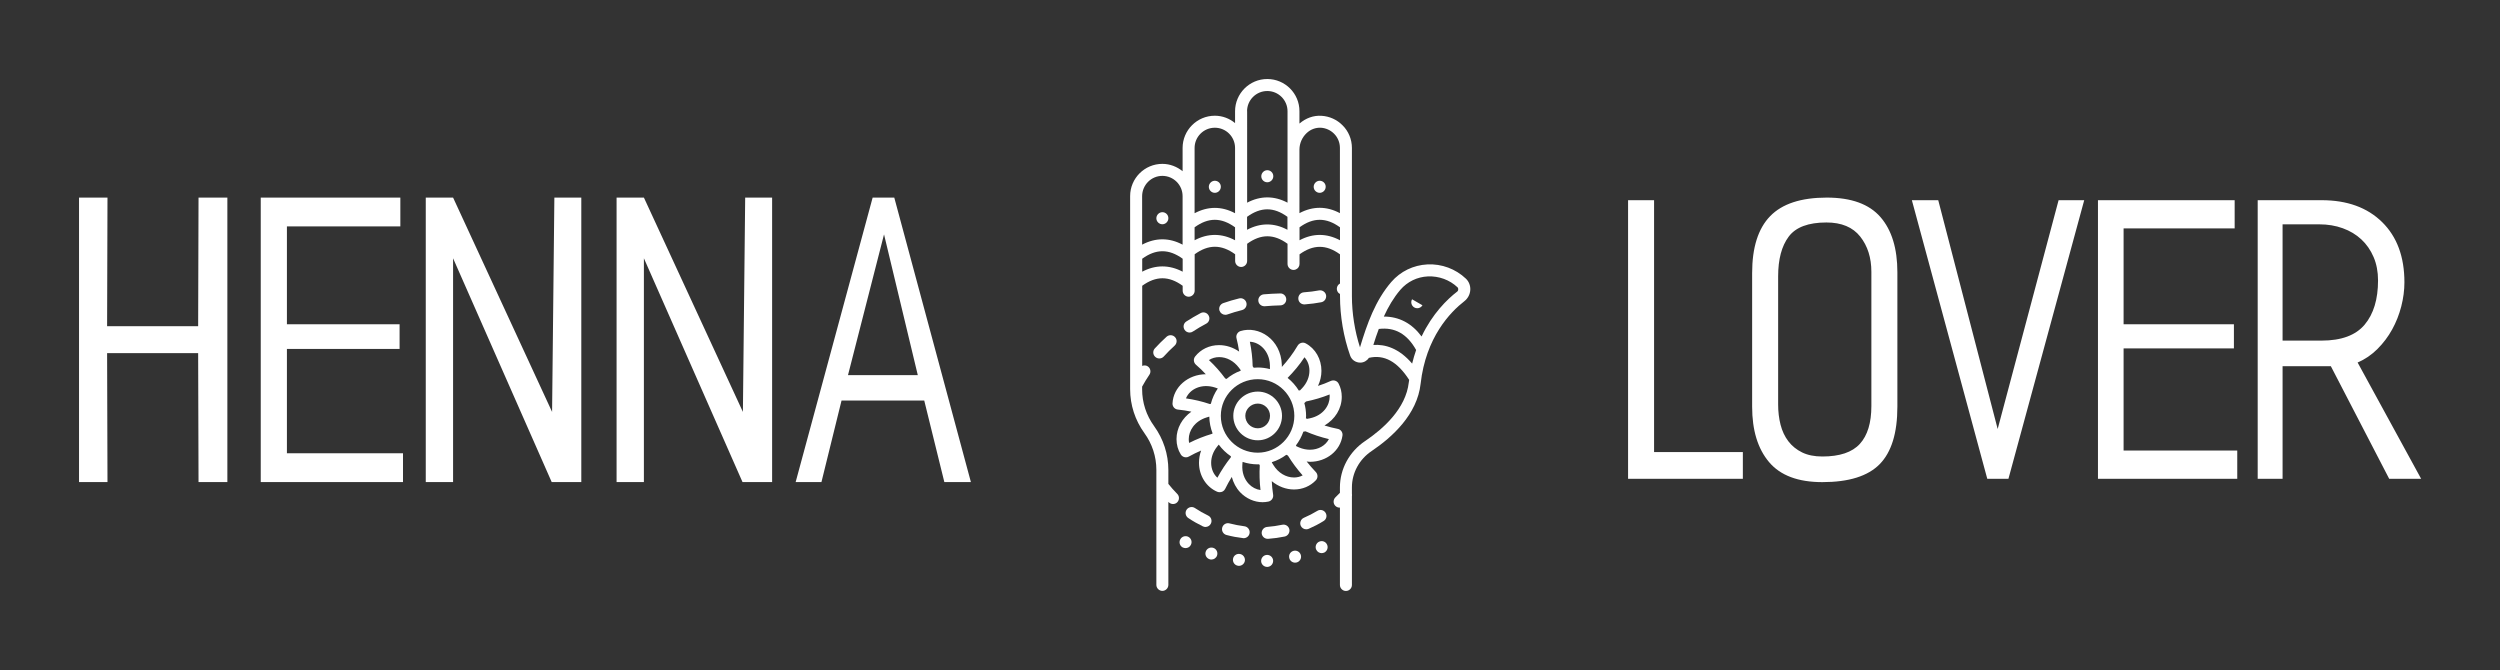 
        <svg xmlns="http://www.w3.org/2000/svg" xmlns:xlink="http://www.w3.org/1999/xlink" version="1.1" width="3202.471" height="858.475" viewBox="0 0 3202.471 858.475">
			
			<rect x="0" y="0" width="3202.471" height="858.475" fill="#333333" stroke="none"/>
			
			<g transform="scale(10.124) translate(10, 10)">
				<defs id="SvgjsDefs2612"/><g id="SvgjsG2613" featureKey="nameLeftFeature-0" transform="matrix(2.4,0,0,2.4,0,3)" fill="#fff"><path d="M7.82 20 l-1.52 0 l-0.02 -6.8 l-4.8 0 l0.02 6.8 l-1.5 0 l0 -15 l1.5 0 l-0.02 6.78 l4.8 0 l0.02 -6.78 l1.52 0 l0 15 z M17.08 20 l-7.5 0 l0 -15 l7.36 0 l0 1.52 l-5.98 0 l0 5.16 l5.94 0 l0 1.3 l-5.94 0 l0 5.5 l6.12 0 l0 1.52 z M26.48 20 l-1.56 0 l-5.2 -11.8 l0 11.8 l-1.44 0 l0 -15 l1.44 0 l5.22 11.3 l0.12 -11.3 l1.42 0 l0 15 z M36.54 20 l-1.56 0 l-5.2 -11.8 l0 11.8 l-1.44 0 l0 -15 l1.44 0 l5.22 11.3 l0.12 -11.3 l1.42 0 l0 15 z M47.02 20 l-1.4 0 l-1.06 -4.3 l-4.36 0 l-1.06 4.3 l-1.36 0 l4.06 -15 l1.14 0 z M44.22 14.36 l-1.78 -7.42 l-1.9 7.42 l3.68 0 z"/></g><g id="SvgjsG2614" featureKey="inlineSymbolFeature-0" transform="matrix(1.012,0,0,1.012,117.076,-5.062)" fill="#fff"><g xmlns="http://www.w3.org/2000/svg"><path d="M57.71,29.96c-1.28-1.22-3.03-1.87-4.81-1.78c-1.76,0.09-3.37,0.87-4.52,2.2c-1.99,2.32-3.01,5.18-3.91,8.17   c-0.65-2.01-1.01-4.27-1.01-6.4V13.62c0-1.07-0.43-2.11-1.18-2.84c-0.69-0.7-1.62-1.12-2.61-1.18c-1.01-0.07-1.98,0.29-2.77,0.97   V9.03C36.91,6.81,35.1,5,32.88,5s-4.03,1.81-4.03,4.03v1.48c-0.69-0.57-1.57-0.92-2.53-0.92c-2.22,0-4.03,1.81-4.03,4.03v2.91   c-0.69-0.56-1.57-0.92-2.53-0.92c-2.22,0-4.03,1.81-4.03,4.03v23.54c0,0,0,0.01,0,0.01v0.59c0,1.98,0.62,3.88,1.78,5.49   c0.98,1.35,1.5,2.94,1.5,4.61v7c0,0,0,0.01,0,0.01c0,0.01,0,0.01,0,0.01v7.35c0,0.41,0.34,0.75,0.75,0.75s0.75-0.34,0.75-0.75   V57.86c0.02,0.02,0.03,0.04,0.05,0.06c0.15,0.14,0.34,0.22,0.53,0.22c0.19,0,0.39-0.07,0.53-0.22c0.29-0.3,0.29-0.77-0.01-1.06   c-0.39-0.39-0.76-0.81-1.1-1.24v-1.73c0-1.98-0.62-3.88-1.78-5.49c-0.98-1.35-1.5-2.94-1.5-4.61v-0.33   c0.28-0.51,0.58-1.01,0.91-1.49c0.23-0.34,0.14-0.81-0.2-1.04c-0.22-0.15-0.48-0.15-0.7-0.06V30.85c1.72-1.25,3.34-1.25,5.06,0   v0.62c0,0.41,0.34,0.75,0.75,0.75s0.75-0.34,0.75-0.75v-4.56c1.72-1.25,3.34-1.25,5.06,0v0.84c0,0.41,0.34,0.75,0.75,0.75   s0.75-0.34,0.75-0.75v-2.15c1.72-1.25,3.34-1.25,5.05,0v2.52c0,0.41,0.34,0.75,0.75,0.75c0.1,0,0.2-0.02,0.29-0.06   c0.27-0.11,0.46-0.38,0.46-0.69v-1.2c1.72-1.25,3.34-1.25,5.06,0v3.65c-0.36,0.19-0.5,0.64-0.31,1c0.07,0.14,0.18,0.24,0.31,0.31   v0.28c0,2.49,0.45,5.12,1.27,7.42c0.19,0.54,0.69,0.88,1.28,0.88c0.45-0.01,0.84-0.25,1.07-0.6c1.91-0.44,3.56,0.47,5.03,2.76   c-0.01,0.11-0.03,0.21-0.05,0.32c-0.37,3.27-3.18,5.79-5.47,7.33c-1.96,1.32-3.14,3.48-3.14,5.8v0.67   c-0.18,0.19-0.36,0.37-0.55,0.55c-0.3,0.28-0.32,0.76-0.04,1.06c0.15,0.16,0.35,0.24,0.55,0.24c0.01,0,0.03-0.01,0.04-0.01v3.13   c0,0,0,0,0,0.01s0,0,0,0.01v6.53c0,0.41,0.34,0.75,0.75,0.75s0.75-0.34,0.75-0.75V57.16c0.02-0.1,0.02-0.2,0-0.3v-0.8   c0-1.81,0.92-3.51,2.47-4.55c2.56-1.72,5.7-4.57,6.12-8.41c0.65-5.8,3.71-8.96,5.48-10.33c0.43-0.34,0.7-0.85,0.73-1.4   C58.29,30.84,58.09,30.32,57.71,29.96z M37.79,11.77c0.5-0.48,1.14-0.71,1.79-0.68c0.62,0.04,1.2,0.3,1.64,0.74   c0.47,0.46,0.74,1.11,0.74,1.78v8.16c-1.67-0.89-3.39-0.89-5.06,0V13.8C36.91,13.04,37.23,12.3,37.79,11.77z M30.35,9.03   c0-1.39,1.13-2.53,2.53-2.53c1.39,0,2.53,1.13,2.53,2.53v4.77c0,0.01,0,0.02,0,0.02v6.64c-1.67-0.88-3.38-0.88-5.05,0v-6.85V9.03z    M23.79,13.62c0-1.39,1.13-2.53,2.53-2.53s2.53,1.13,2.53,2.53v8.16c-1.67-0.89-3.38-0.89-5.06,0v-2.14V13.62z M19.76,17.11   c1.39,0,2.53,1.13,2.53,2.53v6.07c-1.67-0.89-3.38-0.89-5.06,0v-6.07C17.24,18.24,18.37,17.11,19.76,17.11z M17.24,29.09v-1.62   c1.72-1.25,3.34-1.25,5.06,0v1.62C20.62,28.21,18.91,28.21,17.24,29.09z M23.79,25.16v-1.62c1.72-1.25,3.34-1.25,5.06,0v1.62   C27.18,24.27,25.46,24.27,23.79,25.16z M30.35,23.85v-1.62c1.72-1.25,3.34-1.25,5.05,0v1.62C33.73,22.96,32.02,22.96,30.35,23.85z    M36.91,25.16v-1.62c1.72-1.25,3.34-1.25,5.06,0v1.62C40.29,24.27,38.58,24.27,36.91,25.16z M46.14,38.25   c0.21-0.68,0.43-1.35,0.68-2c2-0.25,3.54,0.61,4.67,2.63c-0.19,0.54-0.35,1.1-0.5,1.7C49.33,38.64,47.6,38.15,46.14,38.25z    M56.62,31.58c-1.26,0.97-3.1,2.77-4.45,5.61c-1.22-1.65-2.82-2.49-4.72-2.49c0.55-1.21,1.21-2.34,2.06-3.34   c0.88-1.02,2.11-1.62,3.45-1.68c1.37-0.06,2.72,0.43,3.7,1.36c0.09,0.08,0.09,0.19,0.09,0.25C56.76,31.41,56.7,31.52,56.62,31.58z"/><path d="M39.43,19.23c0.41,0,0.75-0.34,0.75-0.75v-0.02c0-0.41-0.34-0.74-0.75-0.74s-0.75,0.35-0.75,0.76S39.02,19.23,39.43,19.23z   "/><path d="M51.24,33.55c0.12,0.08,0.26,0.11,0.39,0.11c0.25,0,0.49-0.12,0.63-0.34c0-0.01,0.01-0.02,0.02-0.03l-1.3-0.75   C50.78,32.89,50.9,33.34,51.24,33.55z"/><path d="M32.88,17.91c0.41,0,0.75-0.34,0.75-0.75v-0.02c0-0.41-0.34-0.74-0.75-0.74s-0.75,0.35-0.75,0.76S32.46,17.91,32.88,17.91z   "/><path d="M26.32,19.23c0.41,0,0.75-0.34,0.75-0.75v-0.02c0-0.41-0.34-0.74-0.75-0.74s-0.75,0.35-0.75,0.76S25.91,19.23,26.32,19.23z   "/><path d="M19.76,23.16c0.41,0,0.75-0.34,0.75-0.75v-0.02c0-0.41-0.34-0.74-0.75-0.74s-0.75,0.35-0.75,0.76S19.35,23.16,19.76,23.16z   "/><path d="M27.61,56.25c0.25-0.52,0.54-1.02,0.83-1.5c0.2,0.72,0.53,1.37,1.04,1.91c0.75,0.79,1.78,1.25,2.81,1.25   c0.25,0,0.5-0.03,0.74-0.08c0.39-0.09,0.64-0.46,0.58-0.85c-0.09-0.57-0.14-1.13-0.17-1.7c0.8,0.66,1.77,1.04,2.78,1.04   c1.06,0,2.03-0.41,2.73-1.15c0.28-0.29,0.27-0.75-0.01-1.04c-0.41-0.42-0.78-0.86-1.14-1.31c0.14,0.01,0.27,0.04,0.41,0.04   c2.08,0,3.8-1.38,4.07-3.28c0.06-0.4-0.21-0.77-0.6-0.84c-0.56-0.11-1.11-0.25-1.65-0.42c1.32-0.77,2.16-2.1,2.16-3.59   c0-0.59-0.13-1.14-0.39-1.64c-0.18-0.36-0.61-0.5-0.98-0.34c-0.52,0.24-1.05,0.44-1.6,0.62c0.28-0.6,0.43-1.23,0.43-1.88   c0-1.47-0.75-2.79-1.97-3.44c-0.35-0.19-0.79-0.06-1,0.28c-0.57,0.97-1.24,1.86-1.98,2.67c0-0.08,0-0.16,0-0.25   c-0.11-3.25-2.92-4.93-5.16-4.24c-0.38,0.12-0.61,0.52-0.51,0.9c0.14,0.55,0.25,1.11,0.33,1.67c-0.75-0.52-1.61-0.81-2.51-0.81   c-1.2,0-2.29,0.52-2.99,1.42c-0.25,0.32-0.2,0.77,0.1,1.03c0.44,0.37,0.84,0.77,1.23,1.19c-2.23,0.02-4.06,1.6-4.16,3.64   c-0.02,0.4,0.28,0.75,0.68,0.78c0.57,0.05,1.13,0.15,1.68,0.26c-1.15,0.81-1.86,2.06-1.86,3.43c0,0.71,0.18,1.36,0.54,1.93   c0.14,0.23,0.39,0.35,0.64,0.35c0.13,0,0.25-0.03,0.37-0.1c0.5-0.28,1.01-0.53,1.53-0.75c-0.18,0.49-0.27,1.01-0.27,1.53   c0,1.6,0.89,3.02,2.27,3.62c0.1,0.04,0.2,0.06,0.3,0.06C27.21,56.67,27.48,56.52,27.61,56.25z M27.07,47.11   c0-2.53,2.07-4.58,4.61-4.58c2.53,0,4.58,2.06,4.58,4.58c0,2.54-2.06,4.61-4.58,4.61C29.14,51.72,27.07,49.65,27.07,47.11z    M30.57,55.63c-0.58-0.61-0.87-1.46-0.81-2.39l0.03-0.37c0,0,0,0,0,0c0.6,0.2,1.24,0.31,1.9,0.31c0.06,0,0.11-0.01,0.17-0.01   c0.03,0.05,0.05,0.1,0.08,0.14c-0.06,1.02-0.03,2.05,0.09,3.08C31.49,56.32,30.97,56.05,30.57,55.63z M36.22,54.82   c-1.01,0-1.97-0.58-2.56-1.53l-0.21-0.34c0-0.02,0-0.03,0.01-0.05c0.66-0.2,1.26-0.52,1.8-0.92l0.2,0.1   c0.53,0.87,1.15,1.7,1.84,2.48C36.98,54.73,36.61,54.82,36.22,54.82z M38.21,51.35c-0.45,0-0.92-0.1-1.34-0.28l-0.36-0.16   c-0.02-0.03-0.03-0.06-0.05-0.1c0.4-0.52,0.71-1.1,0.93-1.72c0.09-0.01,0.18-0.02,0.27-0.04c0.93,0.41,1.91,0.73,2.92,0.97   C40.17,50.82,39.27,51.35,38.21,51.35z M40.68,44.72c0,1.05-0.77,2.34-2.47,2.7c-0.12,0.02-0.24,0.05-0.36,0.07   c-0.05-0.02-0.09-0.05-0.14-0.07c0.01-0.1,0.02-0.21,0.02-0.31c0-0.55-0.08-1.09-0.22-1.59c0.07-0.07,0.14-0.13,0.21-0.2   c1.02-0.21,2.01-0.5,2.95-0.88C40.68,44.53,40.68,44.63,40.68,44.72z M37.53,39.79c0.39,0.43,0.62,1.02,0.62,1.68   c0,0.78-0.32,1.55-0.91,2.18c-0.08,0.09-0.17,0.19-0.26,0.27c-0.05,0.01-0.11,0.02-0.16,0.03c-0.37-0.6-0.85-1.14-1.4-1.58   C36.19,41.59,36.91,40.74,37.53,39.79z M33.21,40.78c0,0.16,0,0.33,0,0.49c-0.49-0.13-1-0.2-1.52-0.2c-0.17,0-0.34,0.01-0.51,0.03   c-0.04-0.06-0.09-0.13-0.13-0.19c-0.02-1.02-0.14-2.04-0.35-3.06C31.9,37.89,33.15,38.99,33.21,40.78z M26.87,39.77   c0.93,0,1.82,0.48,2.46,1.32c0.08,0.1,0.15,0.2,0.22,0.3c0,0.03,0,0.05,0,0.08c-0.65,0.24-1.25,0.59-1.77,1.03   c-0.05-0.02-0.11-0.04-0.16-0.06c-0.6-0.82-1.28-1.59-2.04-2.3C25.95,39.9,26.39,39.77,26.87,39.77z M26.34,43.57   c0.12,0.04,0.23,0.08,0.35,0.12c0,0,0,0,0,0c-0.4,0.58-0.69,1.22-0.87,1.92c-0.04,0.01-0.08,0.02-0.12,0.03   c-0.97-0.33-1.97-0.56-2.99-0.71C23.19,43.75,24.68,43.04,26.34,43.57z M23.06,50.02c0-1.01,0.69-2.23,2.24-2.71   c0.11-0.03,0.22-0.07,0.33-0.1c0.01,0.74,0.16,1.44,0.41,2.09c-0.02,0.02-0.04,0.04-0.06,0.06c-0.98,0.29-1.95,0.67-2.87,1.14   C23.07,50.35,23.06,50.19,23.06,50.02z M26.64,54.85c-0.49-0.44-0.78-1.11-0.78-1.86c0-0.71,0.25-1.4,0.74-2.02   c0.07-0.09,0.14-0.18,0.21-0.26c0.42,0.57,0.93,1.06,1.52,1.46l-0.01,0.13C27.7,53.08,27.14,53.93,26.64,54.85z"/><path d="M31.69,50.17c1.67,0,3.03-1.37,3.03-3.06c0-1.67-1.36-3.03-3.03-3.03c-1.69,0-3.06,1.36-3.06,3.03   C28.63,48.8,30,50.17,31.69,50.17z M31.69,45.58c0.84,0,1.53,0.68,1.53,1.53c0,0.86-0.68,1.56-1.53,1.56   c-0.86,0-1.56-0.7-1.56-1.56C30.13,46.28,30.84,45.58,31.69,45.58z"/><path d="M39.36,62.85c-0.01,0-0.01,0-0.01,0c-0.37,0.18-0.53,0.63-0.35,1c0.13,0.27,0.4,0.43,0.68,0.43c0.1,0,0.21-0.03,0.32-0.07   c0.37-0.18,0.53-0.63,0.35-1C40.18,62.83,39.73,62.67,39.36,62.85z"/><path d="M32.82,64.5c-0.41,0.02-0.73,0.38-0.71,0.79c0.02,0.4,0.36,0.71,0.75,0.71c0.02,0,0.03,0,0.04,0   c0.42-0.02,0.73-0.38,0.71-0.79C33.59,64.79,33.23,64.48,32.82,64.5z"/><path d="M36.17,63.99c-0.4,0.1-0.65,0.51-0.54,0.91c0.08,0.34,0.39,0.57,0.72,0.57c0.06,0,0.12-0.01,0.19-0.02   c0.4-0.1,0.64-0.51,0.54-0.91C36.98,64.13,36.57,63.89,36.17,63.99z"/><path d="M29.43,64.38c-0.41-0.06-0.79,0.23-0.84,0.64c-0.05,0.41,0.23,0.79,0.65,0.84c0.03,0.01,0.06,0.01,0.09,0.01   c0.38,0,0.7-0.28,0.75-0.65C30.13,64.81,29.84,64.43,29.43,64.38z"/><path d="M23.03,62.25c-0.36-0.2-0.82-0.07-1.02,0.29c-0.21,0.36-0.08,0.82,0.28,1.02c0.12,0.06,0.25,0.09,0.37,0.09   c0.26,0,0.52-0.13,0.65-0.38C23.52,62.91,23.39,62.45,23.03,62.25z"/><path d="M26.13,63.62c-0.4-0.13-0.82,0.08-0.95,0.48c-0.13,0.39,0.08,0.81,0.48,0.94h-0.01c0.08,0.03,0.16,0.04,0.24,0.04   c0.32,0,0.61-0.2,0.71-0.51C26.73,64.17,26.52,63.75,26.13,63.62z"/><path d="M25.83,60.58c0.18-0.37,0.03-0.82-0.35-1c-0.56-0.27-1.12-0.59-1.65-0.94c-0.34-0.23-0.81-0.13-1.04,0.21   c-0.23,0.35-0.13,0.81,0.21,1.04c0.58,0.39,1.2,0.74,1.82,1.04c0.11,0.05,0.22,0.08,0.33,0.08C25.44,61,25.7,60.85,25.83,60.58z"/><path d="M35.64,61.31c-0.08-0.41-0.49-0.67-0.89-0.58c-0.62,0.13-1.25,0.22-1.88,0.27c-0.41,0.03-0.72,0.39-0.69,0.8   c0.03,0.39,0.36,0.69,0.75,0.69c0.02,0,0.04,0,0.06,0c0.7-0.05,1.4-0.15,2.08-0.29C35.46,62.11,35.72,61.71,35.64,61.31z"/><path d="M30.02,60.92c-0.63-0.08-1.25-0.2-1.87-0.36c-0.4-0.11-0.81,0.14-0.91,0.54s0.14,0.81,0.54,0.91   c0.67,0.18,1.37,0.31,2.06,0.39c0.03,0,0.06,0.01,0.09,0.01c0.37,0,0.7-0.28,0.74-0.66C30.72,61.35,30.43,60.97,30.02,60.92z"/><path d="M40.17,59.24c-0.21-0.35-0.68-0.47-1.03-0.25c-0.54,0.33-1.11,0.62-1.69,0.87c-0.38,0.17-0.55,0.61-0.39,0.99   c0.12,0.28,0.4,0.45,0.69,0.45c0.1,0,0.2-0.02,0.3-0.06c0.64-0.28,1.27-0.6,1.86-0.97C40.27,60.06,40.39,59.6,40.17,59.24z"/><path d="M23.58,36.57c0.53-0.35,1.09-0.68,1.66-0.98c0.37-0.19,0.51-0.65,0.31-1.01c-0.19-0.37-0.65-0.51-1.01-0.31   c-0.61,0.32-1.21,0.68-1.79,1.05c-0.35,0.23-0.44,0.69-0.21,1.04c0.14,0.22,0.38,0.34,0.63,0.34   C23.31,36.7,23.45,36.66,23.58,36.57z"/><path d="M32.57,33.41c0.65-0.06,1.3-0.09,1.96-0.11c0.41-0.01,0.74-0.36,0.72-0.77c-0.01-0.41-0.37-0.75-0.77-0.72   c-0.68,0.02-1.36,0.05-2.04,0.11c-0.41,0.04-0.72,0.4-0.68,0.81c0.03,0.39,0.36,0.68,0.75,0.68   C32.53,33.41,32.55,33.41,32.57,33.41z"/><path d="M27.63,34.48c0.08,0,0.17-0.01,0.25-0.04c0.6-0.21,1.23-0.4,1.84-0.55c0.4-0.1,0.65-0.51,0.55-0.91   c-0.1-0.4-0.5-0.65-0.91-0.55c-0.67,0.16-1.33,0.36-1.99,0.59c-0.39,0.14-0.6,0.57-0.46,0.96C27.03,34.29,27.32,34.48,27.63,34.48z   "/><path d="M21.35,37.28c-0.28-0.31-0.75-0.33-1.06-0.06c-0.51,0.46-1,0.95-1.47,1.46c-0.28,0.31-0.26,0.78,0.05,1.06   c0.14,0.13,0.32,0.2,0.51,0.2c0.2,0,0.41-0.08,0.55-0.24c0.43-0.48,0.89-0.93,1.36-1.36C21.6,38.06,21.63,37.58,21.35,37.28z"/><path d="M37.5,33.18c0.02,0,0.04,0,0.06,0c0.76-0.06,1.44-0.15,2.07-0.27c0.41-0.08,0.67-0.47,0.6-0.88   c-0.08-0.41-0.48-0.67-0.88-0.6c-0.57,0.11-1.2,0.19-1.9,0.24c-0.41,0.03-0.72,0.39-0.69,0.81C36.78,32.88,37.11,33.18,37.5,33.18z   "/></g></g><g id="SvgjsG2615" featureKey="nameRightFeature-0" transform="matrix(2.35,0,0,2.35,188.339,3.58)" fill="#fff"><path d="M9.44 20 l-6.18 0 l0 -15 l1.4 0 l0 13.56 l4.78 0 l0 1.44 z M17.76 16.12 c0 1.413 -0.317 2.443 -0.95 3.09 s-1.663 0.97 -3.09 0.97 c-1.307 0 -2.263 -0.36 -2.87 -1.08 s-0.91 -1.713 -0.91 -2.98 l0 -7.2 c0 -1.373 0.323 -2.393 0.97 -3.06 s1.663 -1 3.05 -1 c1.32 0 2.283 0.35 2.89 1.05 s0.91 1.69 0.91 2.97 l0 7.24 z M16.36 16.08 l-0 -7.22 c0 -0.76 -0.2 -1.393 -0.6 -1.9 s-1.007 -0.76 -1.82 -0.76 c-0.973 0 -1.65 0.253 -2.03 0.76 s-0.57 1.22 -0.57 2.14 l0 6.9 c0 0.387 0.043 0.75 0.13 1.09 s0.227 0.637 0.42 0.89 s0.44 0.453 0.74 0.6 s0.663 0.22 1.09 0.22 c0.933 0 1.607 -0.227 2.02 -0.68 s0.62 -1.133 0.62 -2.04 z M27.82 5 l-4.08 15 l-1.14 0 l-4.06 -15 l1.42 0 l3.2 12.32 l3.28 -12.32 l1.38 0 z M36.06 20 l-7.5 0 l0 -15 l7.36 0 l0 1.52 l-5.98 0 l0 5.16 l5.94 0 l0 1.3 l-5.94 0 l0 5.5 l6.12 0 l0 1.52 z M45.96 20 l-1.72 -0 l-3.14 -6.06 l-2.6 0 l0 6.06 l-1.34 0 l0 -15 l3.44 0 c1.373 0 2.46 0.393 3.26 1.18 s1.2 1.867 1.2 3.24 c0 0.427 -0.057 0.86 -0.17 1.3 s-0.277 0.853 -0.49 1.24 s-0.477 0.737 -0.79 1.05 s-0.67 0.557 -1.07 0.73 z M43.64 9.32 c0 -0.467 -0.08 -0.887 -0.24 -1.26 s-0.38 -0.69 -0.66 -0.95 s-0.613 -0.46 -1 -0.6 s-0.807 -0.21 -1.26 -0.21 l-1.98 0 l0 6.26 l2.1 0 c1.067 0 1.84 -0.287 2.32 -0.86 s0.72 -1.367 0.72 -2.38 z"/></g>
			</g>
		</svg>
	